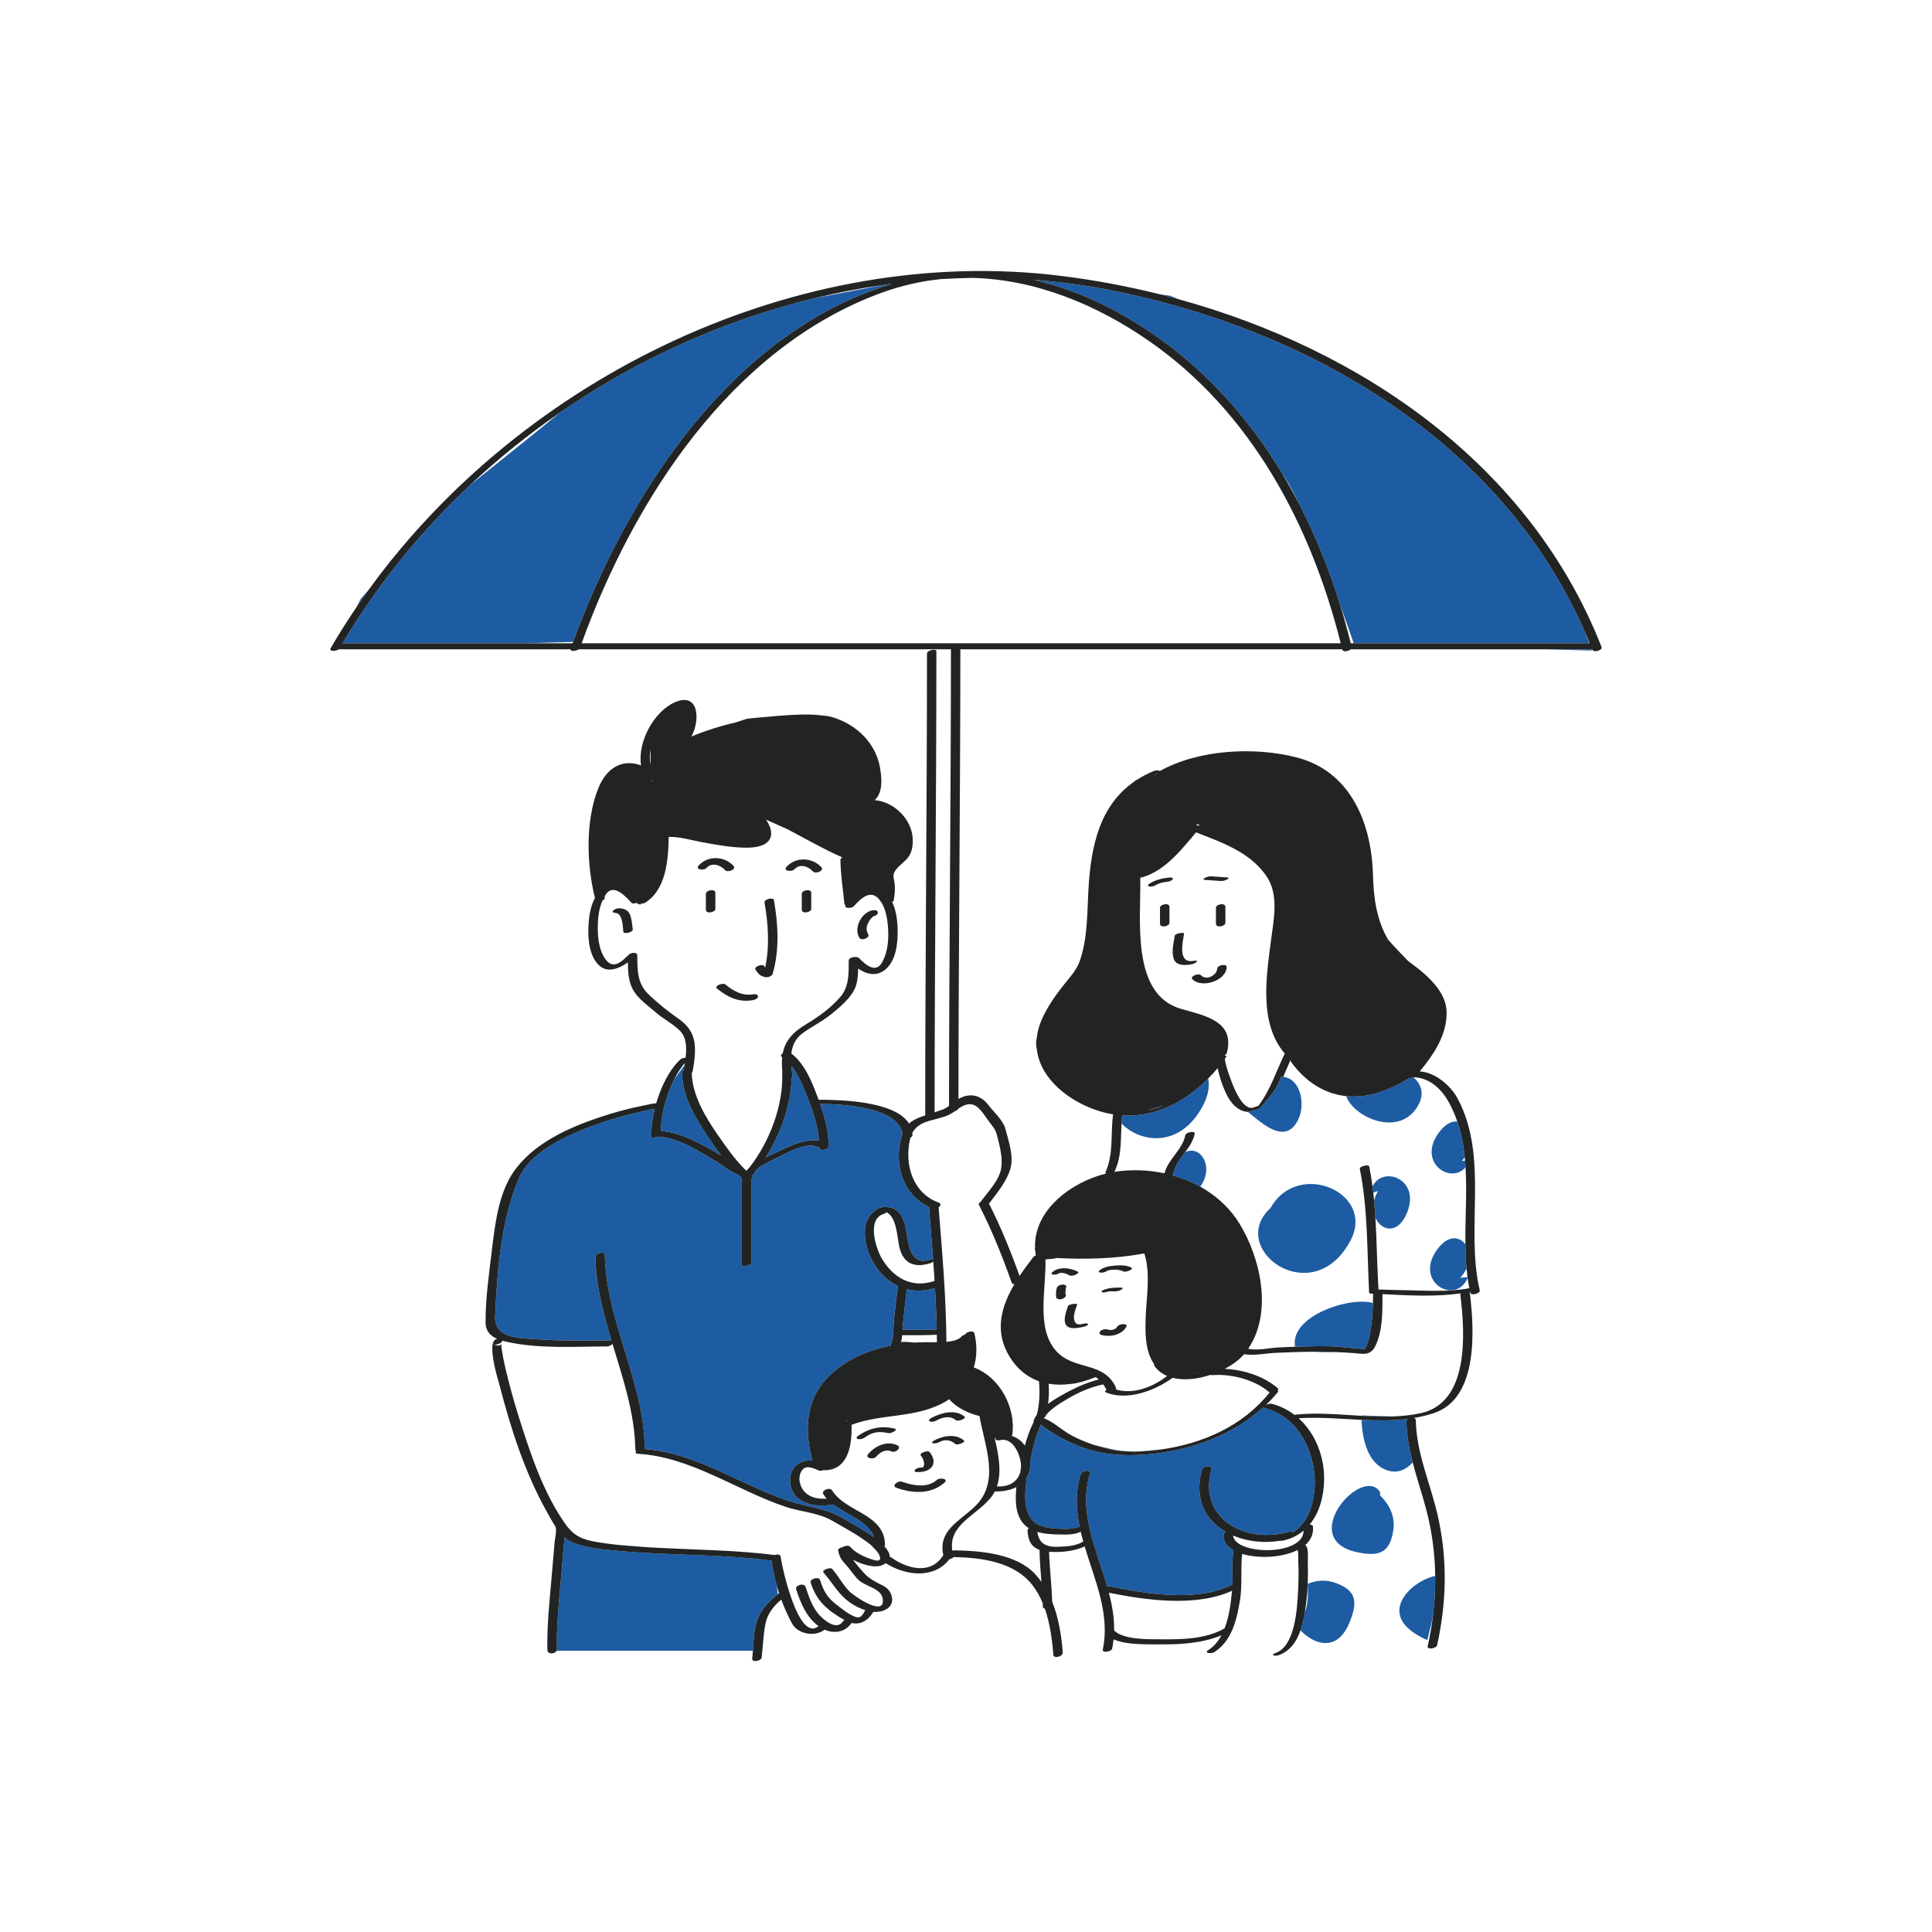 <?xml version="1.0" standalone="no"?>
<svg version="1.1" id="Layer_1" xmlns="http://www.w3.org/2000/svg" xmlns:xlink="http://www.w3.org/1999/xlink" x="0px" y="0px" width="595.279px" height="595.281px" viewBox="0 0 595.279 595.281" enable-background="new 0 0 595.279 595.281" xml:space="preserve">
<path id="color_x5F_2" fill="#1d5ca2" d="M113.628,181.672c-1.327,1.832-2.622,3.688-3.891,5.561l1.45-2.781L113.628,181.672z
	 M176.521,197.786c0,0,0.073-0.152,0.213-0.438c16.766-45.545,48.744-94.633,97.412-109.693c0.26-0.08,0.519-0.15,0.776-0.229
	c-0.949,0.123-1.896,0.254-2.845,0.391l-20.77,3.982c-28.089,6.77-54.949,18.887-78.817,35.35
	c-6.731,5.57-18.949,15.354-27.572,22.229c-15.289,14.348-28.63,30.754-39.363,48.83c18.511,0,37.021,0,55.531,0L176.521,197.786z
	 M395.28,146.278c0.194,0.281,0.391,0.566,0.573,0.84c1.404,2.107,2.975,5.061,4.606,8.492c5.025,9.768,9.137,20.064,12.406,30.645
	c2.257,6.186,3.86,10.859,4.235,11.953c24.185,0,48.368,0,72.554,0l-1.384-3.598c-4.034-9.207-8.896-17.807-14.449-25.82
	l-0.942-1.348c-29.771-42.02-78.892-67.551-129.622-77.811c-8.202-1.658-16.459-2.781-24.727-3.414
	c11.656,2.711,22.902,7.703,33.396,14.451C370.183,112.405,384.461,128.208,395.28,146.278z M360.521,91.118l-3.271-0.475
	c1.981,0.494,3.958,1.012,5.93,1.555C361.489,91.51,360.521,91.118,360.521,91.118z M490.364,200.045
	c-0.037,0.004-0.074,0.01-0.11,0.01c-4.745,0-9.491,0-14.236,0l14.502,0.396L490.364,200.045z M411.043,487.573
	c-2.82-0.92-5.587-0.625-8.111,0.439c0.054,2.998,0.213,5.967-0.892,8.701c-0.305,1.875-0.714,3.814-1.348,5.633
	c4.489,4.594,11.34,6.615,15.069-2.334C418.427,493.62,418.078,489.87,411.043,487.573z M436.255,503.493
	c1.277,0.791,2.449,1.408,3.544,1.846c0.386-1.717,0.813-3.424,1.254-5.129c0.142-0.854,0.305-1.701,0.479-2.547
	c0.491-4.041,0.724-8.08,0.672-12.113C434.596,487.307,425.149,496.618,436.255,503.493z M435.27,450.598
	c-1.076-4.16-1.88-8.369-1.939-12.697c-0.004-0.289,0.239-0.545,0.583-0.732c-4.752,0.617-9.563,0.541-14.389,0.305
	c0.089,3.25,0.835,11.469,5.997,14.646C430.368,455.1,433.825,452.245,435.27,450.598z M428.77,436.436l-9.248-0.318
	c0,0-0.002,0.045-0.005,0.119C422.607,436.415,425.694,436.528,428.77,436.436z M420.541,415.588
	c0.625-1.016,1.011-2.168,1.276-3.326c0.813-3.553,1.097-7.172,1.2-10.801c-7.146-2.041-25.625,3.965-24.007,13.488
	c4.035-0.152,8.074-0.236,12.107-0.107C412.026,414.872,420.403,415.817,420.541,415.588z M411.794,416.608
	c-2.241-0.082-4.483-0.119-6.726-0.113C407.231,416.674,409.52,416.684,411.794,416.608z M437.085,340.366
	c1.841-3.438,0.793-6.391-1.553-8.396c-0.387,0.121-0.855,0.189-1.26,0.217c-0.94,0.41-1.932,1.148-2.669,1.533
	c-1.829,0.951-3.705,1.779-5.643,2.488c-3.887,1.42-7.642,1.891-11.184,1.521C417.205,344.473,431.545,350.709,437.085,340.366z
	 M416.125,382.198c7.747-14.635-16.104-25.08-24.604-10.08l0.005,0.037C377.708,384.676,404.43,404.292,416.125,382.198z
	 M372.271,332.309c-6.536,6.623-14.771,11.16-23.866,11.406c-0.128,0.041-0.218,0.07-0.218,0.07l-0.217-0.063
	c-0.731,0.008-1.469-0.008-2.212-0.055c-0.096,0.836-0.162,1.67-0.208,2.504c5.915,6.059,18.139,7.629,25.074-5.477
	C372.342,337.456,372.751,334.633,372.271,332.309z M358.638,340.59c-1.67,0.482-3.437,1.014-5.041,1.506
	C355.359,341.766,357.038,341.26,358.638,340.59z M433.079,374.641c5.479-11.066-6.956-15.887-10.189-9.064
	c0.082,0.627,0.157,1.254,0.229,1.883l1.471-0.475c-0.593,0.984-0.982,1.969-1.216,2.922c0.165,1.762,0.298,3.529,0.407,5.305
	C425.515,379.081,430.236,380.383,433.079,374.641z M449.005,345.555c-1.563-0.168-3.392,0.604-5.172,2.779
	c-7.728,9.438,2.951,16.865,7.726,11.34c-0.042-0.688-0.09-1.377-0.148-2.061l-1.021,0.088c0.345-0.357,0.645-0.723,0.918-1.092
	C450.924,352.838,450.224,349.137,449.005,345.555z M371.341,366.491l-0.053,0.006c0.014,0.008,0.026,0.016,0.04,0.023
	C371.332,366.508,371.337,366.5,371.341,366.491z M365.183,354.985c-1.522,2.059-3.14,4.066-3.638,6.627
	c-0.035,0.18-0.188,0.344-0.402,0.48c3.025,0.834,5.95,1.996,8.67,3.514C374.145,359.782,370.156,352.678,365.183,354.985z
	 M449.89,393.702c0.876-0.906,1.52-1.865,1.968-2.83c-0.229-2.457-0.328-4.943-0.355-7.451c-1.703-2.391-5.012-2.941-8.168,0.914
	c-8.437,10.307,5.064,18.205,8.867,9.469c-0.014-0.098-0.028-0.197-0.042-0.297L449.89,393.702z M404.715,452.151
	c-1.529-8.594-6.521-16.188-15.354-18.377c-0.089-0.021-0.143-0.055-0.182-0.088c-9.269,8.451-21.766,12.99-34.201,14.297
	c-7.646,0.801-14.872,0.477-22.147-2.242c-3.422-1.277-6.724-3.043-9.775-5.047c-0.756-0.496-1.534-1.166-2.336-1.742
	c-1.525,3.402-2.436,7.004-3.174,10.668c-0.019,0.094-0.082,0.184-0.177,0.266c0.053,0.48,0.086,0.963,0.075,1.459
	c-0.037,1.732-0.521,3.152-1.309,4.299c0.084,0.105,0.129,0.238,0.11,0.41c-0.483,4.373-1.078,10.17,2.809,13.199
	c1.875,1.297,4.438,1.605,6.654,1.736c1.364,0.082,2.747,0.143,4.11,0.012c0.47-0.045,1.961-0.471,1.643-0.094
	c0.211-0.25,0.673-0.432,1.167-0.529c-1.094-5.318-1.347-10.705,0.38-16.262c0.308-0.99,3.221-1.395,2.898-0.357
	c-3.771,12.145,1.922,23.521,5.254,35.154c0.343-0.121,0.684-0.178,0.938-0.125c11.111,2.303,26.774,4.887,37.31-0.447
	c0.107-0.055,0.219-0.094,0.328-0.125c0.15-3.459-0.261-7.195,0.321-10.539c-2.046-1.145-3.276-2.766-3.057-4.84
	c0.037-0.352,0.309-0.637,0.668-0.834c-6.152-3.553-9.851-10.07-7.332-19.105c0.363-1.303,3.337-1.621,2.94-0.201
	c-4.236,15.195,10.433,23.098,23.683,19.293c0.6-0.172,1.055-0.053,1.334,0.197C404.516,468.434,405.902,458.817,404.715,452.151z
	 M351.527,447.206c2.055-0.107,4.109-0.313,6.153-0.598l-6.337,0.602C351.405,447.206,351.465,447.209,351.527,447.206z
	 M336.778,445.098c2.298,0.781,4.633,1.369,7.021,1.729L336.778,445.098z M235.874,356.633c1.493-0.74,2.834-1.318,3.442-1.609
	c3.509-1.682,8.741-4.324,13.011-3.563c-0.293-4.477-1.875-9.1-3.483-13.152c-1.259-3.174-2.715-7.023-5.02-9.896
	c0.09,0.986,0.228,1.979,0.379,2.963c0.04,0.258-0.081,0.488-0.286,0.686C243.734,340.319,240.591,349.354,235.874,356.633z
	 M279.445,397.231c-0.512,3.756-0.905,7.523-1.294,11.293c-0.038,0.375-0.063,0.779-0.084,1.193
	c3.524,0.016,7.034,0.07,10.556-0.072c-0.092-4.27-0.284-8.533-0.535-12.793C285.051,397.821,282.124,397.895,279.445,397.231z
	 M210.613,329.854c0.091-0.527,0.189-1.086,0.291-1.67c-0.844,1.131-1.977,2.666-3.11,4.25c-2.572,5.037-4.132,11.293-4.211,16.064
	c5.084,0.256,10.065,2.748,14.432,5.129c1.407,0.77,2.8,1.564,4.181,2.375c-1.438-1.879-2.776-3.813-4.021-5.668
	c-3.916-5.842-8.178-12.734-7.949-20.027C210.229,330.131,210.383,329.981,210.613,329.854z M270.03,372.729
	c0.294-0.275,0.795-0.559,1.282-0.65c0.074-0.016,0.144-0.021,0.217-0.033c0.063-0.02,0.117-0.051,0.184-0.07
	c0.352-0.107,0.651-0.111,0.896-0.051c4.035-0.217,5.73,2.65,6.492,6.74c0.771,4.143,1.176,11.357,7.207,9.5
	c0.576-0.178,0.971-0.162,1.196-0.059c-0.397-5.404-0.848-10.811-1.271-16.221c-8.201-3.83-10.901-13.324-8.423-21.811
	c0.084-0.287,0.183-0.537,0.277-0.795c-1.598-8.117-17.719-9.035-25.411-9.17c1.482,4.195,2.732,8.646,2.613,13.063
	c-0.031,1.184-2.942,1.684-2.921,0.279c-0.243,0.023-0.461,0.008-0.617-0.063c-3.255-1.49-8.414,1.375-11.298,2.813
	c-0.729,0.363-5.024,2.305-6.979,3.805c-0.317,0.406-0.638,0.813-0.966,1.203c0,0.006-0.005,0.012-0.004,0.018
	c0.046,0.424-0.367,0.779-0.895,1c0.137,0.113,0.267,0.238,0.404,0.35c0.121,0.096-0.136,0.313-0.537,0.523
	c0,8.607,0,17.217,0,25.824c0,1.078-2.897,1.605-2.897,0.777c0-8.754,0-17.508,0-26.262c0-0.066,0.012-0.131,0.032-0.191
	c-0.191-0.105-0.29-0.262-0.221-0.48c-0.312-0.27-0.623-0.535-0.927-0.818c-2.198-0.652-4.603-2.771-5.948-3.576
	c-5.457-3.268-12.027-7.652-18.628-8.184c-0.854,0.359-2.199,0.463-2.211,0.121c-0.002-0.08,0.002-0.166,0-0.248
	c-0.359-0.129-0.282-0.428,0.001-0.73c0.026-2.324,0.385-4.943,1.03-7.607c-1.062-0.059-5.082,1.021-6.313,1.314
	c-4.339,1.023-8.651,2.258-12.815,3.855c-8.001,3.072-19.2,7.814-22.784,16.355c-5.476,13.051-6.593,28.244-7.24,42.275
	c-0.317,6.896,7.354,6.732,12.681,7.119c7.647,0.555,15.302,0.373,22.964,0.354c0.072,0,0.129,0.008,0.189,0.012
	c-2.543-8.447-4.801-16.941-4.942-25.77c-0.02-1.168,2.883-1.75,2.897-0.777c0.33,20.43,11.979,39.066,12.31,59.496
	c0.003,0.18-0.069,0.344-0.186,0.492c16.042,1.197,29.382,10.902,44.296,15.928c5.783,1.947,11.486,2.184,16.81,5.313
	c3.218,1.893,6.633,3.721,9.702,5.914c-1.782-4.854-8.212-6.77-12.586-10.066c-5.44,1.129-12.671-0.211-13.271-6.887
	c-0.196-2.186,0.637-4.371,2.493-5.621c1.352-0.908,2.896-1.139,4.434-0.971c-2.438-8.537-2.301-18.047,4.049-24.975
	c5.358-5.848,12.528-8.98,20.158-10.496c-0.076-0.182-0.075-0.406,0.045-0.684c0.843-1.947,0.593-5.031,0.811-7.113
	c0.366-3.521,0.751-7.041,1.256-10.547c-3.531-1.666-6.463-4.707-8.385-8.693C266.03,382.883,265.138,375.602,270.03,372.729z
	 M188.652,414.157l0.096,0.021c-0.009-0.029-0.018-0.059-0.026-0.088C188.699,414.114,188.675,414.135,188.652,414.157z
	 M237.682,480.797c-0.115,0.018-0.226,0.025-0.318,0.012c-15.012-1.959-30.256-1.504-45.324-2.84
	c-4.995-0.441-10.388-0.75-15.131-2.512c-1.104-0.41-2.063-1.016-2.915-1.75c-0.062,0.414-0.117,0.805-0.146,1.146
	c-0.305,3.641-0.639,7.277-0.948,10.918c-0.637,7.436-1.469,14.965-1.299,22.438c0.004,0.148-0.032,0.283-0.092,0.408h60.459
	c0.224-3.332,0.297-6.877,1.507-9.895c1.284-3.207,3.517-5.449,6.186-7.523l-0.31-2.518
	C238.602,486.084,238.035,483.442,237.682,480.797z M189.854,475.942c3.143,0.346,6.3,0.578,9.455,0.768L189.854,475.942z
	 M400.186,344.534c1.923-4.416,0.673-11.982-4.795-12.781c-0.218-0.031-0.429-0.074-0.66-0.084
	c-1.255,3.975-3.437,6.258-6.015,9.164c-0.229,0.258-0.459,0.514-0.694,0.785l-0.666,0.189l-2.773,0.793l-0.061,0.018
	C388.645,345.893,396.324,353.405,400.186,344.534z M425.231,459.708c-5.497-8.457-25.688,14.408-7.337,18.492
	c6.76,1.504,10.393,0.504,11.421-6.824c0.587-4.18-1.214-7.83-4.084-10.619V459.708z"></path>
<path id="color_x5F_1" d="M232.79,298.786c-0.652-0.965,2.159-1.916,2.693-1.125c0.073,0.174,0.169,0.326,0.264,0.479
	c1.442-6.535,0.955-13.516-0.187-20.043c-0.185-1.049,2.729-1.746,2.897-0.775c1.294,7.395,1.768,15.496-0.413,22.77
	c-0.234,0.787-1.639,1.143-2.338,0.961C234.14,300.647,233.756,300.213,232.79,298.786z M220.902,304.565
	c3.187,2.654,6.796,4.377,11.016,3.598c0.584-0.107,1.496-0.357,1.626-1.063c0.121-0.66-0.825-0.846-1.288-0.762
	c-3.351,0.619-6.165-0.873-8.68-2.969C222.701,302.641,219.986,303.801,220.902,304.565z M217.495,275.389c0,1.643,0,3.283,0,4.924
	c0,1.381,2.918,0.838,2.918-0.291c0-1.641,0-3.281,0-4.924C220.413,273.719,217.495,274.262,217.495,275.389z M247.038,275.389
	c0,1.643,0,3.283,0,4.924c0,1.381,2.918,0.838,2.918-0.291c0-1.641,0-3.281,0-4.924
	C249.956,273.719,247.038,274.262,247.038,275.389z M244.776,267.836c1.645-1.789,4.219-0.965,5.676,0.646
	c0.839,0.93,3.597-0.211,2.66-1.246c-2.811-3.105-7.861-3.307-10.74-0.176C241.146,268.395,243.944,268.743,244.776,267.836z
	 M217.695,267.424c1.645-1.787,4.219-0.963,5.676,0.646c0.84,0.928,3.598-0.211,2.66-1.246c-2.811-3.104-7.861-3.305-10.74-0.174
	C214.065,267.983,216.862,268.331,217.695,267.424z M190.824,279.86c-0.622-0.027-1.518,0.252-1.924,0.748
	c-0.445,0.541,0.382,0.676,0.741,0.689c2.261,0.1,2.216,4.303,2.425,5.824c0.111,0.811,3.027,0.17,2.897-0.777
	c-0.209-1.518-0.282-3.1-0.867-4.533C193.518,280.385,192.265,279.92,190.824,279.86z M267.475,287.76
	c-0.73-1.145-0.491-2.398,0.088-3.551c0.235-0.473,0.554-0.885,0.899-1.279c0.159-0.182,0.335-0.35,0.523-0.502
	c0.066-0.053,0.109-0.082,0.145-0.104c0.572-0.123,1.252-0.461,1.346-1.063c0.109-0.701-0.802-0.887-1.309-0.836
	c-3.603,0.371-6.31,5.508-4.358,8.559C265.449,289.989,268.236,288.95,267.475,287.76z M154.467,413.631
	c-0.012,0.01-0.023,0.02-0.036,0.027c-0.015,0.059-0.021,0.184-0.015,0.393C154.493,413.86,154.489,413.684,154.467,413.631z
	 M288.633,456.002c-2.865,2.596-7.438,1.721-10.722,0.527c-1.181-0.43-3.404,1.268-1.689,1.889
	c4.888,1.777,10.75,2.061,14.819-1.625C292.365,455.596,289.533,455.188,288.633,456.002z M282.311,453.555
	c1.729,0.111,4.05-0.221,4.994-1.893c0.809-1.426,0.062-3.107-0.883-4.26c-0.543-0.664-3.314,0.326-2.709,1.064
	c0.577,0.705,0.948,1.504,1.024,2.416c0.03,0.369-0.075,0.729-0.228,1.061c-0.037,0.082-0.101,0.152-0.168,0.219
	c-0.048,0.004-0.113,0.006-0.211,0c-0.702-0.045-1.479,0.113-2.049,0.549C281.646,453.045,281.708,453.518,282.311,453.555z
	 M276.363,445.26c-3.197-1.402-6.664,0.246-8.819,2.703c-1.212,1.383,1.561,1.855,2.428,0.865c1.235-1.408,2.866-2.42,4.723-1.605
	C275.915,447.76,278.056,446.004,276.363,445.26z M287.762,443.86c-0.248,0.133-0.994,0.635-0.34,0.813
	c0.624,0.168,1.479-0.059,2.029-0.354c1.686-0.906,3.445-0.717,4.871,0.584c0.597,0.545,3.229-0.551,2.725-1.01
	C294.528,441.592,290.5,442.385,287.762,443.86z M273.697,441.571c0.8,0.189,3.395-1.053,1.813-1.426
	c-4.125-0.977-7.886-0.084-11.28,2.395c-0.483,0.354-0.329,0.797,0.233,0.877c0.697,0.1,1.486-0.139,2.049-0.549
	C268.817,441.186,270.933,440.917,273.697,441.571z M286.518,437.971c0.632,0.25,1.478,0.002,2.043-0.307
	c1.854-1.012,4.151-1.58,5.926-0.113c0.724,0.598,3.385-0.521,2.705-1.082c-2.918-2.414-7.397-1.129-10.386,0.502
	C286.462,437.161,285.883,437.721,286.518,437.971z M333.137,408.028c-0.143,0.02-0.287,0.031-0.43,0.033
	c-0.501,0.006-1.063-0.104-1.366-0.541c-1.06-1.529,0.036-4.021,0.545-5.545c0.173-0.514-2.613-0.193-2.854,0.523
	c-0.624,1.865-2.167,5.877,0.711,6.604c0.991,0.25,2.134,0.088,3.121-0.092c0.54-0.098,2.219-0.344,2.406-0.984
	C335.384,407.641,334.023,407.708,333.137,408.028z M347.001,408.881c0.746-1.266-2.188-1.064-2.723-0.156
	c-0.677,1.146-2.036,1.211-3.205,0.879c-0.67-0.189-1.558,0.066-2.049,0.551c-0.462,0.451-0.294,0.984,0.311,1.154
	C341.947,412.051,345.53,411.375,347.001,408.881z M340.757,397.196c-0.231,0.07-1.451,0.381-1.334,0.818
	c0.114,0.424,1.334,0.113,1.564,0.041c0.811-0.252,1.69-0.182,2.53-0.17c0.688,0.01,1.461-0.188,2.05-0.549
	c0.463-0.285,0.391-0.6-0.164-0.609C343.839,396.706,342.266,396.725,340.757,397.196z M328.332,399.456
	c0.188-0.262,0.13-0.475-0.025-0.637c-0.005-0.043-0.012-0.086-0.016-0.129c-0.018-0.197-0.008-0.365,0.001-0.613
	c0.021-0.516,0.063-1.059,0.236-1.547c0.23-0.664-0.921-0.768-1.279-0.727c-0.651,0.07-1.4,0.383-1.631,1.043
	c-0.269,0.768-0.259,1.641-0.234,2.441c0.009,0.346,0.054,0.688,0.396,0.873C326.595,400.61,327.821,400.172,328.332,399.456z
	 M341.322,391.407c-0.315,0.295,0.159,0.004,0.42-0.047c0.46-0.09,0.923-0.119,1.389-0.145c1.056-0.051,2.122,0.084,3.075,0.553
	c0.681,0.334,3.353-0.729,2.354-1.219c-1.598-0.787-3.564-0.76-5.297-0.58c-1.546,0.162-3.408,0.457-4.591,1.561
	c-0.511,0.475,0.439,0.615,0.72,0.604C340.072,392.1,340.819,391.875,341.322,391.407z M327.457,392.223
	c0.686,0.08,1.365,0.328,1.951,0.688c0.532,0.324,1.35,0.104,1.884-0.1c0.147-0.057,1.341-0.629,0.833-0.938
	c-2.068-1.266-6.208-1.758-8.018,0.27c-0.448,0.502,0.386,0.619,0.719,0.605c0.554-0.025,1.266-0.199,1.733-0.57
	C326.861,392.167,327.158,392.19,327.457,392.223z M367.762,296.057c-4.974,0.877-3.339-5.672-2.927-8.482
	c0.047-0.318-2.77-0.098-2.897,0.777c-0.33,2.254-1.039,4.824-0.304,7.063c0.761,2.309,3.71,2.02,5.583,1.688
	C368.361,296.903,369.8,295.7,367.762,296.057z M375.063,298.389c-0.138,2.16-3.386,3.84-5.002,2.121
	c-0.739-0.787-3.5,0.297-2.682,1.166c2.782,2.959,10.322,0.576,10.59-3.619C378.05,296.792,375.129,297.342,375.063,298.389z
	 M377.564,284.331c0-1.643,0-3.281,0-4.924c0-1.373-2.916-0.826-2.916,0.293c0,1.643,0,3.281,0,4.924
	C374.648,285.999,377.564,285.452,377.564,284.331z M357.414,279.7c0,1.643,0,3.281,0,4.924c0,1.375,2.916,0.828,2.916-0.293
	c0-1.643,0-3.281,0-4.924C360.33,278.034,357.414,278.581,357.414,279.7z M360.155,270.397c-2.066,0.211-4.063,0.705-5.853,1.789
	c-0.279,0.168-0.973,0.686-0.314,0.904c0.606,0.201,1.506-0.01,2.036-0.33c1.166-0.705,2.304-0.939,3.649-1.078
	c0.496-0.051,1.477-0.328,1.678-0.869C361.564,270.249,360.38,270.374,360.155,270.397z M378.076,270.348
	c-1.637-0.113-3.273-0.225-4.911-0.336c-0.662-0.045-1.482,0.221-2.049,0.549c-0.498,0.287-0.368,0.518,0.147,0.553
	c1.638,0.111,3.273,0.225,4.911,0.336c0.661,0.047,1.482-0.221,2.049-0.549C378.723,270.612,378.593,270.383,378.076,270.348z
	 M490.572,200.135c-0.016-0.037-0.031-0.072-0.045-0.109c-0.057,0.012-0.109,0.016-0.162,0.021c-0.037,0.002-0.074,0.01-0.11,0.01
	c-4.745,0-9.491,0-14.235,0c-19.938,0-39.875,0-59.813,0c-0.688,0.658-2.434,0.908-2.634,0.078
	c-0.006-0.025-0.015-0.053-0.021-0.078c-39.218,0-78.436,0-117.652,0c-0.019,46.186-0.56,92.367-0.587,138.553
	c0.047-0.027,0.089-0.059,0.137-0.084c3.385-1.869,6.701-1.197,9.106,1.969c1.522,2.002,4.542,4.719,5.212,7.287
	c0.972,3.725,2.707,8.539,1.515,12.436c-1.208,3.945-3.951,7.168-6.39,10.422c-0.054,0.07-0.117,0.135-0.188,0.191
	c3.674,7.217,6.706,14.693,9.442,22.307c1.374-2.063,2.863-4.043,4.319-5.914c0.13-0.166,0.382-0.293,0.685-0.387
	c-0.074-0.691-0.17-1.379-0.297-2.059c-0.018-0.094,0.011-0.188,0.063-0.275c-0.456-11.68,11.17-20.281,21.905-22.92
	c-0.2-0.07-0.301-0.193-0.215-0.379c2.581-5.684,1.523-11.734,2.337-17.744c0.005-0.035,0.021-0.068,0.032-0.102
	c-1.428-0.23-2.869-0.566-4.326-1.023c-9.084-2.848-17.99-9.723-19.162-18.832c-0.311-1.299-0.346-2.605-0.019-3.896
	c0.206-1.809,0.707-3.682,1.573-5.615c1.655-3.697,3.937-6.984,6.427-10.164c1.887-2.406,4.229-4.818,5.243-7.766
	c2.462-7.146,2.234-14.938,2.676-22.393c0.786-13.338,3.586-25.676,14.252-32.961c0.134-0.162,0.213-0.256,0.213-0.256l0.298-0.094
	c1.604-1.047,3.379-1.982,5.345-2.795c0.71-0.293,1.703-0.25,1.825,0.023c12.013-6.678,29.077-7.563,42.138-4.229
	c16.646,4.246,23.126,20.146,23.57,36.182c0.194,7.045,1.063,13.783,4.664,19.992c2.345,2.615,4.701,5.068,6.131,6.535
	c1.537,1.184,3.116,2.314,4.535,3.545c3.613,3.135,7.246,7.148,7.36,12.227c0.156,6.982-3.969,13.064-8.28,18.289
	c4.832,0.252,9.613,4.455,11.702,8.391c9.67,18.209,2.302,39.842,6.783,59.021c0.243,1.041-2.661,1.791-2.897,0.777
	c-0.024-0.105-0.045-0.211-0.067-0.316c-0.058,0.012-0.111,0.025-0.168,0.037c0.03,0.033,0.051,0.072,0.057,0.117
	c1.42,11.398,2.756,32.615-10.987,37.225c-2.061,0.691-4.137,1.17-6.225,1.521c0.345,0.09,0.592,0.295,0.598,0.66
	c0.141,9.959,4.388,19.299,6.629,28.869c3.164,13.516,2.929,26.936-0.063,40.477c-0.229,1.037-3.159,1.49-2.904,0.34
	c0.706-3.195,1.249-6.391,1.639-9.584c0.49-4.041,0.724-8.078,0.672-12.111c-0.088-6.865-0.982-13.719-2.791-20.545
	c-1.273-4.807-2.895-9.572-4.146-14.406c-1.076-4.16-1.879-8.369-1.938-12.697c-0.004-0.291,0.239-0.545,0.583-0.732
	c-4.752,0.617-9.563,0.541-14.39,0.305c-6.478-0.314-12.98-0.9-19.403-0.49c5.203,4.666,8.015,11.924,7.863,19.121
	c-0.104,5.033-1.475,10.025-4.46,13.631c0.524-0.012,0.966,0.184,1.014,0.65c0.239,2.352-0.729,4.234-2.416,5.682
	c0.081,0.029,0.157,0.063,0.215,0.115c0.938,0.881,0.588,4.256,0.619,5.381c0.114,4.162,0.023,8.365-0.525,12.498
	c-0.113,0.854-0.24,1.746-0.389,2.652c-0.306,1.875-0.714,3.814-1.349,5.633c-1.178,3.377-3.129,6.326-6.646,7.615
	c-1.099,0.4-2.941,0.063-1-0.648c6.122-2.24,6.647-14.09,6.915-19.271c0.155-3.021,0.21-6.057,0.039-9.078
	c-0.032-0.57,0.098-2.473-0.187-3.385c-4.744,2.387-12.021,2.725-17.085,1.193c-0.521,4.621,0.084,9.545-0.653,14.178
	c-0.459,2.879-1.067,5.938-2.186,8.719c0.027,0.098-0.012,0.211-0.138,0.344c-1.191,2.832-2.938,5.35-5.642,7.049
	c-0.834,0.523-3.405,0.348-1.754-0.691c1.719-1.082,3.01-2.676,3.999-4.531c-5.71,2.426-12.473,2.865-18.494,2.805
	c-3.845-0.039-10.419,0.314-14.752-1.531c-0.101,0.934-0.232,1.867-0.432,2.811c-0.21,1.002-3.133,1.475-2.897,0.357
	c2.311-11-2.455-21.34-5.584-31.797c-3.123,1.453-7.23,1.859-10.482,1.67c-0.167-0.01-0.324-0.023-0.485-0.037
	c0.173,5.139,0.807,10.266,0.96,15.404c1.98,4.918,2.852,10.354,3.257,15.576c0.105,1.363-2.799,2.053-2.897,0.777
	c-0.356-4.592-1.021-9.686-2.645-14.293c-0.339-0.039-0.581-0.172-0.586-0.428c-0.008-0.396-0.024-0.795-0.038-1.191
	c-0.862-2.076-1.942-4.025-3.318-5.744c-5.638-7.037-15.578-8.297-24.138-8.469c-0.131,0.236-0.694,0.5-1.297,0.666
	c-4.705,6.098-13.385,5.164-19.642,1.223c-0.9,0.689-2.016,1.014-3.216,0.979c-2.137-0.063-4.672-0.85-6.853-2.063
	c0.979,1.424,2.189,2.748,3.236,3.945c1.729,1.977,3.875,2.979,6.172,4.141c2.729,1.385,3.976,5.521,0.74,7.26
	c-1.199,0.643-2.523,0.83-3.863,0.727c-1.613,2.695-3.964,4.072-6.724,3.43c-1.96,2.883-5.339,3.367-8.335,2.068
	c-0.021,0.016-0.033,0.031-0.056,0.049c-2.835,2.236-8.182,1.369-9.988-2.01c-1.248-2.332-2.351-4.785-3.286-7.311
	c-2.404,2.035-4.315,4.42-4.917,7.666c-0.623,3.359-0.729,6.803-1.128,10.193c-0.128,1.088-3.062,1.594-2.91,0.316
	c0.092-0.781,0.152-1.59,0.208-2.408c0.223-3.332,0.297-6.877,1.507-9.895c1.284-3.207,3.516-5.449,6.185-7.523
	c0.126-0.1,0.248-0.197,0.376-0.295c-0.243-0.736-0.47-1.479-0.685-2.223c-0.749-2.6-1.314-5.24-1.668-7.885
	c-0.116,0.018-0.227,0.025-0.319,0.012c-15.012-1.959-30.256-1.504-45.323-2.84c-4.995-0.441-10.389-0.75-15.132-2.512
	c-1.104-0.41-2.062-1.016-2.915-1.75c-0.061,0.414-0.116,0.805-0.146,1.146c-0.306,3.641-0.64,7.277-0.949,10.918
	c-0.636,7.436-1.468,14.965-1.298,22.438c0.003,0.148-0.033,0.283-0.092,0.408c-0.484,1.029-2.819,1.193-2.853-0.219
	c-0.171-7.473,0.655-15.004,1.297-22.438c0.314-3.641,0.652-7.277,0.949-10.918c0.099-1.211,0.676-3.348,0.273-4.527
	c0.017,0.004,0.032,0.008,0.05,0.014c-0.018-0.039-0.033-0.078-0.045-0.117c-1.008-1.514-1.872-3.152-2.73-4.684
	c-6.688-11.916-11.049-25.461-14.455-38.645c-0.297-1.146-4.526-14.301-0.769-14.549c-2.056-0.887-3.604-2.346-3.618-5.092
	c-0.039-7.414,1.102-15.205,1.984-22.561c0.91-7.586,2.042-16.936,6.4-23.461c5.997-8.975,16.906-13.881,26.813-17.193
	c4.496-1.504,9.066-2.766,13.727-3.648c0.989-0.188,2.38-0.584,3.659-0.652c1.543-5.324,4.176-10.561,7.552-13.596
	c0.229-0.207,0.892-0.381,1.505-0.465c0.361-3.041,0.284-6.258-1.761-8.295c-2.198-2.191-5.073-3.58-7.407-5.623
	c-2.433-2.131-5.648-4.281-7.166-7.236c-1.299-2.527-1.44-5.389-1.462-8.199c-2.641,1.904-6.134,3.314-8.686,1.088
	c-3.188-2.781-3.646-8.141-3.467-12.074c0.12-2.664,0.518-6.211,2.011-8.83c-2.562-10.35-2.979-23.711,0.97-33.678
	c2.694-6.803,7.731-9.219,13.239-7.199c-1.141-7.309,4.014-16.59,10.322-19.406c7.624-3.402,7.918,5.584,5.192,10.504
	c4.434-1.826,9.017-3.279,13.691-4.352l3.46-1.115c0,0,3.092-0.367,7.339-0.688c1.168-0.123,2.338-0.229,3.51-0.307
	c3.875-0.258,8.156-0.547,12.228-0.021c0.086,0.006,0.173,0.012,0.258,0.018c1.928,0.137,3.66,0.631,5.232,1.344
	c0.488,0.193,0.973,0.398,1.442,0.635c5.492,2.752,9.7,7.602,10.882,13.746c0.602,3.123,1.119,7.977-1.585,10.355
	c5.81,0.416,11.353,5.744,11.712,11.643c0.127,2.07-0.101,4.322-1.424,6.031c-1.199,1.551-3.312,2.748-4.183,4.475
	c-0.604,1.197-0.136,2.098,0.025,3.328c0.241,1.859,0.052,3.607-0.257,5.443c-0.027,0.17-0.219,0.326-0.486,0.459
	c1.313,2.664,1.656,6.039,1.697,8.717c0.062,3.998-0.441,9.17-3.671,11.988c-2.748,2.396-5.896,1.584-8.499-0.199
	c-0.033,2.51-0.26,5.135-1.554,7.199c-1.781,2.842-4.636,5.188-7.238,7.246c-2.626,2.076-5.64,3.496-8.312,5.475
	c-2.264,1.676-3.202,3.869-3.482,6.268c3.977,2.955,6.247,8.477,7.918,12.928c0.169,0.449,0.336,0.906,0.503,1.361
	c0.147-0.037,0.274-0.063,0.363-0.063c6.037,0.047,23.085,0.318,27.476,7.332c1.014-0.918,2.314-1.551,3.987-2.158
	c0.345-0.125,0.696-0.232,1.043-0.352c-0.024-0.043-0.042-0.09-0.042-0.146c0.008-47.381,0.54-94.762,0.547-142.143
	c0-1.059,2.898-1.576,2.898-0.777c-0.008,47.371-0.54,94.738-0.547,142.109c0.758-0.246,1.517-0.488,2.267-0.756
	c0.842-0.301,1.529-0.73,2.173-1.205c0.021-46.896,0.581-93.787,0.594-140.682c-38.235,0-76.473,0-114.707,0
	c-0.841,0.592-2.579,0.711-2.528,0c-23.8,0-47.601,0-71.399,0c-0.848,0.66-3.125,0.742-2.478-0.369
	c2.467-4.236,5.091-8.389,7.848-12.455c1.27-1.871,2.563-3.727,3.892-5.559c47.587-65.746,132.313-106.74,213.38-96.662
	c10.109,1.258,20.234,3.137,30.243,5.633c1.98,0.494,3.957,1.012,5.93,1.555c56.521,15.568,108.311,51.158,130.289,107.16
	C493.863,200.36,490.996,201.215,490.572,200.135z M372.942,423.625c-3.905,1.297-8.136,1.801-11.646,0.896
	c-5.58,4.104-14.227,7.189-20.634,4.463c-0.391-0.166-0.172-0.441,0.263-0.689c-0.297-0.652-0.636-1.229-1.008-1.746
	c-3.938,0.828-7.765,2.502-11.196,4.58c-2.181,1.322-4.889,2.863-6.516,5.018c-0.017,0.059-0.026,0.113-0.043,0.172
	c-0.057,0.189-0.212,0.359-0.423,0.502c-0.043,0.07-0.076,0.148-0.117,0.221c0.146,0.002,0.266,0.012,0.326,0.039
	c3,1.289,5.645,3.914,8.608,5.41c2.047,1.033,4.119,1.895,6.221,2.607c2.298,0.781,4.633,1.369,7.021,1.729
	c2.453,0.367,4.962,0.506,7.544,0.383c0.063-0.004,0.121,0,0.183-0.004c2.056-0.107,4.11-0.313,6.154-0.596
	c12.813-1.787,25.131-7.143,33.409-17.443c0.035-0.043,0.081-0.084,0.132-0.123c-0.09-0.039-0.174-0.082-0.243-0.143
	c-4.37-3.77-11.534-5.654-17.286-5.199C373.37,423.725,373.127,423.694,372.942,423.625z M404.715,452.151
	c-1.529-8.594-6.521-16.188-15.354-18.377c-0.089-0.021-0.143-0.055-0.182-0.088c-9.269,8.451-21.766,12.99-34.201,14.297
	c-7.646,0.801-14.872,0.477-22.147-2.242c-3.422-1.277-6.724-3.043-9.775-5.047c-0.756-0.496-1.534-1.166-2.336-1.742
	c-1.525,3.402-2.436,7.004-3.174,10.668c-0.019,0.094-0.082,0.184-0.177,0.266c0.053,0.48,0.086,0.963,0.075,1.459
	c-0.037,1.732-0.521,3.152-1.309,4.299c0.084,0.105,0.129,0.238,0.11,0.41c-0.483,4.373-1.078,10.17,2.809,13.199
	c1.875,1.297,4.438,1.605,6.654,1.736c1.364,0.082,2.747,0.143,4.11,0.012c0.47-0.045,1.961-0.471,1.643-0.094
	c0.211-0.25,0.673-0.432,1.167-0.529c-1.094-5.318-1.347-10.705,0.38-16.262c0.308-0.99,3.221-1.395,2.898-0.357
	c-3.771,12.145,1.922,23.521,5.254,35.154c0.343-0.121,0.684-0.178,0.938-0.125c11.111,2.303,26.774,4.887,37.31-0.447
	c0.107-0.055,0.219-0.094,0.328-0.125c0.15-3.459-0.261-7.195,0.321-10.539c-2.046-1.145-3.276-2.766-3.057-4.84
	c0.037-0.352,0.309-0.637,0.668-0.834c-6.152-3.553-9.851-10.07-7.332-19.105c0.363-1.303,3.337-1.621,2.94-0.201
	c-4.236,15.195,10.433,23.098,23.683,19.293c0.6-0.172,1.055-0.053,1.334,0.197C404.516,468.434,405.902,458.817,404.715,452.151z
	 M343.777,428.075c5.218,1.748,11.633-0.764,15.832-4.123c-1.558-0.67-2.911-1.682-3.937-3.121
	c-0.104-0.146-0.099-0.297-0.022-0.439c-2.89-4.1-2.825-9.885-2.636-14.787c0.229-5.898,1.548-13.408-0.43-19.402
	c-9.015,1.668-17.946,1.865-27.021,1.408l-0.711,0.178l-2.723,0.248c0.227,9.305-2.936,21.146,3.225,28.148
	c5.524,6.277,14.871,3.035,18.555,11.516C343.961,427.817,343.905,427.948,343.777,428.075z M367.732,423.219
	c0.757-0.047,1.511-0.139,2.248-0.268C369.148,423.063,368.395,423.153,367.732,423.219z M323.126,426.348
	c0.116,2.082,0.072,4.15-0.195,6.199c1.312-0.963,2.702-1.793,3.933-2.502c3.678-2.117,7.558-3.988,11.691-4.996
	c-0.307-0.27-0.625-0.52-0.957-0.744c-1.826,0.727-5.285,1.965-7.88,2.123C327.461,426.735,325.245,426.713,323.126,426.348z
	 M314.469,450.375c-0.442-2.879-2.626-7.51-6.297-6.65c-1.137,0.268-1.672-0.211-1.42-0.688l-0.298,0.02
	c1.229,5.074,2.25,10.443,0.713,14.924C311.838,458.305,315.251,455.458,314.469,450.375z M188.395,413.01
	c-2.543-8.449-4.802-16.941-4.943-25.771c-0.02-1.168,2.883-1.748,2.897-0.777c0.33,20.43,11.979,39.066,12.31,59.496
	c0.003,0.18-0.069,0.344-0.186,0.494c16.042,1.197,29.382,10.9,44.296,15.926c5.783,1.949,11.486,2.186,16.81,5.314
	c3.218,1.893,6.633,3.721,9.702,5.914c-1.782-4.854-8.212-6.77-12.585-10.068c-5.441,1.129-12.672-0.209-13.272-6.885
	c-0.196-2.186,0.637-4.373,2.493-5.621c1.352-0.91,2.896-1.139,4.434-0.971c-2.438-8.539-2.301-18.049,4.049-24.977
	c5.358-5.848,12.528-8.979,20.158-10.496c-0.076-0.18-0.074-0.404,0.045-0.682c0.844-1.949,0.594-5.031,0.811-7.113
	c0.366-3.521,0.751-7.043,1.256-10.549c-3.531-1.666-6.463-4.707-8.385-8.691c-2.252-4.67-3.145-11.949,1.749-14.822
	c0.294-0.277,0.795-0.559,1.282-0.652c0.074-0.014,0.144-0.02,0.217-0.031c0.063-0.021,0.117-0.051,0.184-0.07
	c0.352-0.109,0.651-0.113,0.896-0.051c4.035-0.217,5.73,2.65,6.492,6.738c0.771,4.145,1.176,11.359,7.207,9.5
	c0.576-0.178,0.971-0.162,1.196-0.057c-0.397-5.404-0.848-10.811-1.271-16.223c-8.201-3.83-10.901-13.322-8.423-21.811
	c0.084-0.285,0.183-0.535,0.277-0.793c-1.598-8.119-17.719-9.037-25.411-9.17c1.482,4.195,2.732,8.645,2.613,13.061
	c-0.031,1.186-2.942,1.686-2.921,0.281c-0.243,0.023-0.461,0.008-0.617-0.064c-3.255-1.488-8.414,1.377-11.298,2.814
	c-0.729,0.363-5.024,2.305-6.979,3.803c-0.317,0.408-0.638,0.814-0.966,1.205c0,0.006-0.005,0.012-0.004,0.018
	c0.046,0.424-0.367,0.777-0.895,0.998c0.137,0.113,0.267,0.238,0.404,0.35c0.121,0.098-0.136,0.313-0.537,0.523
	c0,8.609,0,17.219,0,25.826c0,1.076-2.897,1.605-2.897,0.777c0-8.754,0-17.508,0-26.262c0-0.066,0.012-0.133,0.032-0.193
	c-0.191-0.104-0.29-0.26-0.221-0.479c-0.312-0.27-0.623-0.535-0.927-0.82c-2.198-0.652-4.603-2.771-5.948-3.576
	c-5.457-3.266-12.027-7.652-18.628-8.182c-0.854,0.357-2.199,0.463-2.211,0.119c-0.002-0.078,0.002-0.166,0-0.246
	c-0.359-0.131-0.282-0.428,0.001-0.73c0.026-2.324,0.385-4.943,1.03-7.607c-1.062-0.061-5.082,1.021-6.313,1.313
	c-4.339,1.025-8.651,2.26-12.815,3.857c-8.001,3.07-19.2,7.814-22.784,16.354c-5.476,13.051-6.593,28.244-7.24,42.277
	c-0.317,6.895,7.354,6.73,12.681,7.119c7.647,0.555,15.302,0.373,22.964,0.354C188.276,412.999,188.332,413.004,188.395,413.01z
	 M248.844,338.309c-1.259-3.174-2.715-7.023-5.02-9.896c0.09,0.986,0.228,1.979,0.379,2.963c0.04,0.258-0.081,0.488-0.286,0.686
	c-0.184,8.258-3.326,17.293-8.043,24.572c1.493-0.738,2.834-1.316,3.442-1.607c3.509-1.682,8.741-4.324,13.011-3.564
	C252.034,346.987,250.452,342.362,248.844,338.309z M288.622,409.645c-0.092-4.27-0.284-8.533-0.535-12.793
	c-3.036,0.969-5.963,1.043-8.643,0.381c-0.513,3.754-0.905,7.521-1.294,11.291c-0.038,0.377-0.063,0.779-0.084,1.193
	C281.592,409.735,285.102,409.788,288.622,409.645z M287.955,394.686c-0.127-1.994-0.262-3.988-0.407-5.982
	c-0.174,0.188-0.477,0.379-0.953,0.523c-4.967,1.531-8.385,0.037-9.527-5.15c-0.643-2.916-0.782-9.178-3.981-10.564
	c-0.178,0.215-0.443,0.402-0.82,0.52c-5.214,1.602-2.444,10.506-0.616,13.645c3.473,5.963,9.179,9.344,16.067,7.07
	C287.8,394.717,287.877,394.702,287.955,394.686z M261.284,437.739l-0.431,0.047c0,0-0.002,0.043-0.005,0.123
	C260.994,437.852,261.139,437.792,261.284,437.739z M288.676,413.567c-0.005-0.77-0.02-1.537-0.031-2.307
	c-3.564,0.164-7.111,0.145-10.676,0.125c-0.057,0.732-0.15,1.459-0.334,2.123c0.872-0.117,2.002-0.053,4.016,0.145
	c1.305-0.066,2.615-0.068,3.905-0.104C286.349,413.53,287.46,413.567,288.676,413.567z M200.79,240.399
	c-0.074,0.023-0.149,0.043-0.226,0.059c0.182,0.203,0.289,0.328,0.289,0.328S200.828,240.657,200.79,240.399z M200.448,235.655
	c-0.032-1.334-0.029-2.951,0.035-4.855C200.159,232.434,200.111,234.079,200.448,235.655z M213.436,330.075
	c-0.03,0.188-0.146,0.357-0.308,0.504c0.183,6.857,4.161,13.512,7.943,18.979c2.518,3.643,5.251,7.572,8.479,10.783
	c0.194,0.084,0.203,0.074,0.073,0.072c0.087,0.088,0.174,0.174,0.263,0.26c0.056,0.004,0.107,0.008,0.158,0.016
	c0.223-0.322,0.517-0.646,0.875-0.971c6.266-7.975,10.512-19.385,10.076-29.102c-0.005-0.113,0.023-0.221,0.07-0.322
	c-0.175-1.652-0.209-3.148-0.066-4.516c-0.609-0.406-0.354-0.918,0.186-1.281c0.721-3.643,2.896-6.369,7.224-8.936
	c3.794-2.248,7.688-5.07,10.568-8.459c2.678-3.145,2.51-7.266,2.531-11.176c0.005-0.713,1.417-1.215,2.271-1.021
	c0.359-0.01,0.684,0.068,0.877,0.268c2.096,2.158,5.218,4.869,7.186,1.271c1.631-2.98,2.006-6.766,1.802-10.107
	c-0.166-2.73-0.591-6.037-2.167-8.436c-0.091-0.014-0.165-0.102-0.215-0.287c-0.144-0.199-0.278-0.406-0.439-0.59
	c-2.713-3.082-5.645-0.129-7.749,2.201c-0.662,0.732-3.191,0.725-2.518-0.357c-0.212-0.063-0.357-0.178-0.377-0.361
	c-0.439-4.516-1.17-8.998-1.23-13.541c-0.004-0.303,0.229-0.561,0.563-0.758l-0.181-0.129c-5.697-2.521-11.099-5.629-16.598-8.537
	l-6.696-2.998c1.298,2.012,2.287,4.369,0.922,6.34c-1.444,2.086-5.108,2.332-7.355,2.301c-4.543-0.063-9.043-0.914-13.498-1.74
	c-3.135-0.58-6.77-1.684-10.074-1.586c-0.1,7.125-0.803,16.324-7.301,20.307c-0.196,0.121-0.731,0.244-1.259,0.311l-0.282,0.313
	c0,0-0.1-0.1-0.273-0.266c-0.596,0.021-0.97-0.08-0.447-0.42c-0.006-0.004-0.013-0.012-0.019-0.016
	c-0.698,0.281-1.576,0.426-1.848,0.125c-1.757-1.943-5.448-5.998-7.774-2.854c-0.198,0.27-0.372,0.555-0.544,0.844
	c0.023,0.098,0.041,0.197,0.065,0.295c0.101,0.385-0.239,0.73-0.718,0.965c-1.051,2.396-1.407,5.213-1.444,7.711
	c-0.049,3.211,0.243,6.889,1.924,9.719c2.162,3.646,4.594,2.328,7.117-0.271c0.062-0.063,0.154-0.121,0.271-0.178
	c0.379-0.922,2.852-1.307,2.858-0.064c0.025,4.334-0.024,8.58,3.271,11.791c2.979,2.9,6.197,5.461,9.597,7.844
	C215.114,318.139,214.529,323.391,213.436,330.075z M207.794,332.434c-2.572,5.037-4.132,11.293-4.211,16.064
	c5.084,0.256,10.065,2.748,14.432,5.129c1.407,0.77,2.8,1.563,4.181,2.375c-1.438-1.879-2.776-3.813-4.021-5.668
	c-3.916-5.842-8.178-12.734-7.949-20.027c0.006-0.176,0.159-0.326,0.391-0.453c0.091-0.527,0.189-1.086,0.291-1.67
	c0.037-0.213,0.072-0.432,0.107-0.65C209.821,328.917,208.738,330.586,207.794,332.434z M271.172,480.172
	c-0.012-1.541-1.697-2.947-2.677-3.951c-0.051-0.053-0.087-0.105-0.113-0.158c-0.016-0.012-0.035-0.018-0.05-0.029
	c-3.577-2.895-7.855-5.137-11.833-7.432c-4.562-2.631-9.599-2.697-14.493-4.348c-15.104-5.088-29.099-15.35-45.372-16.309
	c-0.952-0.057-0.949-0.441-0.579-0.814c-0.179-0.08-0.293-0.209-0.296-0.396c-0.181-11.193-3.759-21.85-7.012-32.557
	c-0.009-0.029-0.019-0.059-0.026-0.088c-0.021,0.023-0.046,0.045-0.068,0.066c-0.397,0.377-1.006,0.703-1.518,0.703
	c-10.022,0.027-20.484,0.756-30.37-1.289c-0.674-0.141-1.35-0.297-2.003-0.486c0.051,0.172-0.07,0.363-0.295,0.547
	c-0.011-0.025-0.023-0.021-0.036,0.027c-0.58,0.449-1.733,0.816-2.273,0.582c1.556,0.676,2.095,0.221,2.26-0.189
	c0.002,0.061,0.003,0.115,0.009,0.189c0.04,0.564,0.1,1.123,0.188,1.68c0.271,1.744,0.617,3.477,1.013,5.197
	c1.194,5.217,2.621,10.387,4.23,15.488c3.546,11.234,7.509,23.354,14.401,33.043c2.689,3.781,5.396,4.783,9.945,5.531
	c1.875,0.309,3.761,0.553,5.649,0.76c3.144,0.346,6.3,0.578,9.456,0.768c1.202,0.07,2.404,0.141,3.604,0.203
	c11.917,0.635,23.94,0.703,35.793,2.217c0.789-0.277,1.725-0.209,1.804,0.424c0.382,3.068,5.426,26.441,11.626,21.551
	c0.027-0.021,0.06-0.039,0.089-0.059c-3.737-2.684-5.503-7.068-6.92-11.328c-0.436-1.309,2.456-2.109,2.898-0.777
	c0.927,2.789,1.941,5.818,3.789,8.148c1.397,1.764,5.702,5.555,7.686,2.535c0.121-0.186,0.314-0.334,0.543-0.449
	c-5.172-2.896-8.688-5.836-10.454-11.611c-0.332-1.09,2.558-1.891,2.898-0.777c1.051,3.438,2.306,5.527,5.079,7.65
	c1.712,1.309,3.507,2.805,5.52,3.641c1.849,0.766,2.337-0.229,3.211-1.74c0.041-0.07,0.103-0.137,0.169-0.197
	c-1.632-0.51-3.188-1.33-4.463-2.174c-3.713-2.459-5.629-6.211-8.473-9.492c-0.602-0.691,2.152-1.701,2.711-1.059
	c1.875,2.164,3.231,4.809,5.231,6.861c1.502,1.541,11.343,8.26,10.309,2.262c-0.56-3.236-5.258-3.668-7.395-5.701
	c-1.585-1.51-2.678-3.416-4.19-5.002c-1.209-1.27-1.784-2.389-2.146-4.119c-0.098-0.469,0.696-0.889,1.479-1.055
	c0.698-0.408,1.816-0.568,2.233-0.078c1.418,1.674,3.909,2.928,5.949,3.627C268.523,480.424,271.184,481.54,271.172,480.172z
	 M290.646,479.174c-1.633-7.447,4.584-10.201,9.569-14.852c8.158-7.611,3.208-18.58,1.574-28.029
	c-3.236-0.742-7.049-2.52-9.322-5.17c-0.287,0.189-0.567,0.385-0.869,0.564c-9.085,5.447-19.688,3.719-29.223,7.328
	c0.179,5.945-0.876,13.986-8.358,13.975c-0.152,0-0.273-0.014-0.38-0.029c-0.447,0.229-0.983,0.314-1.41,0.109
	c-1.237-0.596-3.614-1.672-4.821-0.389c-0.975,1.035-1.272,2.551-0.991,3.928c0.851,4.164,4.59,5.455,8.294,5.131
	c-0.382-0.424-0.73-0.869-1.027-1.352c-0.749-1.211,2.037-2.246,2.664-1.23c4.256,6.885,16.196,7.209,16.337,16.801
	c0.003,0.176-0.064,0.334-0.173,0.477c0.855,0.973,1.689,2.17,1.635,3.268c0.166,0.021,0.313,0.064,0.426,0.145
	C279.755,483.549,286.902,485.227,290.646,479.174z M320.292,477.711c-0.001-0.057,0.01-0.109,0.022-0.162
	c-2.338-0.828-3.561-2.584-3.717-5.99c-0.012-0.268,0.159-0.504,0.423-0.695c-0.105-0.066-0.223-0.121-0.324-0.193
	c-0.051-0.035-0.084-0.072-0.121-0.109c-0.024-0.014-0.054-0.023-0.075-0.041c-3.742-2.779-3.748-7.939-3.344-12.322
	c-1.949,1.004-4.331,1.406-6.651,1.348c-0.405,0.791-0.906,1.549-1.524,2.26c-4.658,5.373-12.725,8.135-11.569,15.885
	c0.096,0.021,0.181,0.051,0.251,0.09c0.177-0.061,0.357-0.094,0.533-0.09c7.96,0.111,19.028,1.059,24.789,7.359
	c0.688,0.752,1.313,1.541,1.896,2.357C320.628,484.174,320.354,480.948,320.292,477.711z M333.764,474.989
	c-0.285-1.016-0.55-2.029-0.79-3.049c-1.838,0.973-4.504,0.902-6.349,0.867c-2.186-0.041-4.74-0.139-7.009-0.799
	c0.476,3.229,2.28,4.674,6.116,4.58c2.463-0.061,5.661-0.18,7.837-1.506C333.628,475.047,333.694,475.016,333.764,474.989z
	 M377.318,501.713c1.434-3.719,1.968-8.053,2.283-11.568c-11.082,5.047-26.267,2.953-37.936,0.6
	c1.003,3.836,1.678,7.707,1.615,11.646c3.085,2.953,10.734,2.66,14.554,2.699C364.205,505.155,371.65,505.02,377.318,501.713z
	 M401.646,471.624c-1.069,0.895-2.285,1.645-3.662,2.217c-0.136,0.08-0.287,0.152-0.472,0.205c-0.061,0.018-0.12,0.029-0.182,0.047
	c-0.642,0.23-1.305,0.438-2.012,0.592c-0.353,0.076-0.629,0.074-0.859,0.041c-5.01,0.824-10.192,0.254-14.529-1.598
	C380.502,479.161,401.663,479.571,401.646,471.624z M449.95,398.932c-0.021-0.16,0.069-0.313,0.229-0.447
	c-7.854,1.156-16.277,0.654-24.21,0.26c-0.025,5.148,0.124,11.414-2.258,16.088c-1.533,3.008-3.818,2.281-6.837,2.053
	c-1.693-0.127-3.388-0.213-5.081-0.275c-2.241-0.084-4.483-0.121-6.726-0.113c-4.117,0.012-8.235,0.154-12.354,0.35
	c-2.581,0.123-6.453,0.932-9.411,0.402c-0.041,0.049-0.077,0.1-0.118,0.146c-1.345,1.574-3.407,3.102-5.831,4.367
	c5.82,0.254,12.056,2.27,16.296,5.926c0.318,0.273,0.216,0.588-0.09,0.855c0.271,0.008,0.438,0.047,0.389,0.107
	c-1.2,1.494-2.49,2.895-3.854,4.205c0.579-0.256,1.269-0.439,1.608-0.355c2.702,0.67,5.101,1.875,7.177,3.461
	c0.154-0.053,0.297-0.092,0.408-0.102c6.696-0.674,13.471-0.012,20.229,0.377c3.09,0.178,6.178,0.291,9.252,0.199
	c2.976-0.088,5.939-0.365,8.885-0.988C452.756,432.249,451.44,410.883,449.95,398.932z M395.845,324.618
	c-7.968-9.354-5.707-23.555-4.196-35.109c0.84-6.424,2.471-14.02-1.549-19.734c-5.125-7.287-13.631-10.219-21.606-13.311
	c-0.73,0.93-1.807,2.246-3.071,3.66c-3.861,4.525-8.4,8.961-14.086,10.34c0.246,12.953-2.975,35.945,12.609,40.396
	c7.176,2.051,16.709,3.742,14.05,13.605c-0.059,0.211-0.274,0.426-0.563,0.609c-0.018,0.07-0.039,0.139-0.049,0.221
	c0.384,0.002,0.639,0.059,0.563,0.166c-0.182,0.26-0.367,0.516-0.554,0.771c0.231,2.309,1.734,6.117,2.083,7.057
	c0.837,2.252,3.778,9.691,7.265,7.748c0.21-0.117,0.565-0.199,0.936-0.238C391.371,335.991,393.241,330.042,395.845,324.618z
	 M370.008,254.415c0.037,0.016,0.075,0.029,0.112,0.043c-0.949-0.42-1.6-0.672-1.6-0.672l0.475,0.635
	C369.339,254.313,369.699,254.293,370.008,254.415z M353.597,342.096c1.763-0.33,3.441-0.836,5.041-1.506
	C356.968,341.075,355.201,341.604,353.597,342.096z M374.495,326.79c0.057-0.08,0.113-0.158,0.17-0.238
	c-0.006-0.061-0.011-0.119-0.016-0.18C374.598,326.51,374.549,326.655,374.495,326.79z M355.804,238.559l0.898-0.285
	c-0.071-0.008-0.131-0.02-0.173-0.037c-0.01,0.004-0.016,0.008-0.023,0.012C356.265,238.346,356.038,238.456,355.804,238.559z
	 M343.263,361.081c0.075-0.012,0.151-0.027,0.228-0.039c5.021-0.777,10.264-0.6,15.3,0.477c1.149-4.436,5.554-7.246,6.438-11.797
	c0.171-0.877,3.068-1.377,2.883-0.418c-0.422,2.17-1.643,3.943-2.928,5.682c-1.523,2.059-3.141,4.066-3.639,6.629
	c-0.035,0.18-0.188,0.342-0.402,0.48c3.025,0.834,5.951,1.996,8.67,3.514c0.503,0.279,0.989,0.586,1.477,0.889
	c0.015,0.008,0.026,0.016,0.04,0.025c4.218,2.629,7.88,6.104,10.557,10.461c6.512,10.602,10.318,27.406,2.704,38.563
	c2.598,0.697,6.912-0.27,9.244-0.377c1.726-0.08,3.451-0.152,5.18-0.217c4.035-0.152,8.074-0.236,12.107-0.107
	c0.905,0.029,9.282,0.975,9.422,0.746c0.625-1.016,1.011-2.168,1.275-3.326c0.813-3.553,1.098-7.172,1.201-10.801
	c0.027-0.951,0.044-1.902,0.053-2.854c-0.233-0.012-0.471-0.021-0.703-0.031c-0.118-0.006-0.516-0.064-0.524-0.258
	c-0.633-12.533-0.361-25.844-2.872-38.16c-0.163-0.805,2.749-1.508,2.898-0.777c0.414,2.039,0.746,4.107,1.021,6.195
	c0.082,0.625,0.157,1.252,0.229,1.881c0.093,0.813,0.178,1.631,0.255,2.449c0.165,1.76,0.298,3.529,0.406,5.305
	c0.408,6.695,0.492,13.449,0.839,19.98c0.036,0.705,0.074,1.408,0.109,2.113c0.079,0.002,0.169,0.004,0.291,0.008
	c2.468,0.09,4.938,0.158,7.405,0.199c6.531,0.105,13.771,0.645,20.302-0.605c-0.207-1.027-0.38-2.063-0.525-3.105
	c-0.015-0.098-0.028-0.197-0.043-0.297c-0.117-0.873-0.22-1.752-0.302-2.635c-0.229-2.457-0.328-4.943-0.354-7.451
	c-0.086-7.873,0.527-15.93,0.058-23.746c-0.042-0.688-0.09-1.375-0.149-2.061c-0.028-0.334-0.066-0.668-0.102-1.002
	c-0.384-3.773-1.084-7.475-2.303-11.057c-0.645-1.891-1.426-3.748-2.39-5.563c-2.235-4.213-5.897-7.84-10.913-8.082
	c-0.056,0.021-0.111,0.041-0.171,0.059c-0.387,0.121-0.854,0.189-1.26,0.217c-0.939,0.41-1.931,1.148-2.669,1.533
	c-1.829,0.951-3.705,1.779-5.642,2.488c-3.888,1.42-7.643,1.891-11.185,1.521c-6.647-0.688-12.533-4.377-17.039-10.629
	c-0.139-0.191-0.132-0.385-0.033-0.564c-0.014-0.012-0.024-0.021-0.037-0.033c-0.77,1.738-1.508,3.502-2.277,5.248
	c-0.218-0.031-0.429-0.072-0.66-0.082c-1.255,3.973-3.437,6.258-6.015,9.162c-0.23,0.26-0.459,0.516-0.695,0.787l-0.666,0.189
	l-2.772,0.791c-2.996-0.121-5.341-2.537-6.857-5.783c-1.145-2.451-2.012-5.057-2.551-7.713c-0.926,1.111-1.895,2.186-2.902,3.207
	c-6.536,6.621-14.771,11.16-23.865,11.406c-0.129,0.041-0.218,0.068-0.218,0.068l-0.217-0.063c-0.732,0.01-1.469-0.006-2.212-0.055
	c-0.096,0.836-0.162,1.672-0.208,2.506c-0.272,4.977,0.089,9.898-2.058,14.625C343.448,360.901,343.366,360.995,343.263,361.081z
	 M295.264,341.604c-0.126,0.334-0.543,0.6-1.021,0.766c-4.205,3.266-10.687,1.91-13.156,6.754c0.022,0.236,0.046,0.471,0.046,0.717
	c0,0.252-0.237,0.467-0.571,0.635c-0.063,0.213-0.137,0.406-0.188,0.637c-1.703,7.734,0.791,16.42,8.77,19.398
	c0.955,0.357,0.691,1.047,0.064,1.51c1.084,13.809,2.313,27.574,2.39,41.436c1.979-0.18,3.827-0.633,4.731-1.738
	c0.188-0.229,0.578-0.4,1.013-0.506c0.162-0.434,0.811-0.773,1.454-0.893c0.071-0.324,0.061-0.531,0.061-0.531l0.03,0.516
	c0.624-0.096,1.218,0.021,1.326,0.471c0.897,3.732,0.823,7.316-0.176,10.551c8.046,2.971,12.989,12.396,11.889,20.652
	c-0.021,0.172-0.095,0.324-0.198,0.461c1.681,0.473,3.059,1.553,4.043,2.99c0.68-2.514,1.541-4.967,2.73-7.313
	c-0.069-0.15-0.074-0.342,0.027-0.582c0.241-0.576,0.564-1.123,0.94-1.646c0.84-3.34,0.96-6.713,0.66-10.158
	c-0.004-0.047,0.004-0.094,0.011-0.139c-3.979-1.418-7.435-4.303-9.852-8.982c-3.738-7.238-1.569-14.426,2.249-20.906
	c-0.394-0.041-0.718-0.199-0.833-0.523c-2.899-8.18-6.118-16.211-10.082-23.938c-0.193-0.379,0.14-0.748,0.642-0.99
	c0.038-0.129,0.104-0.266,0.218-0.418c2.186-2.916,5.58-6.389,6.045-10.195c0.41-3.371-0.544-6.697-1.364-9.939
	c-0.376-1.488-0.871-2.102-1.808-3.305C302.317,342.483,300.578,337.86,295.264,341.604z M176.418,198.208
	c0.104-0.287,0.21-0.574,0.315-0.859c16.766-45.545,48.743-94.633,97.413-109.693c0.259-0.08,0.518-0.15,0.775-0.229
	c-0.949,0.123-1.896,0.254-2.845,0.391c-6.979,1-13.91,2.33-20.77,3.982c-28.089,6.77-54.949,18.887-78.817,35.35
	c-9.729,6.711-18.957,14.145-27.572,22.229c-15.289,14.348-28.63,30.754-39.363,48.83c18.512,0,37.021,0,55.531,0
	C166.197,198.208,171.308,198.208,176.418,198.208z M413.091,198.208c-9.098-36.359-27.619-71.311-58.987-93.094
	C337.7,93.723,319.007,86.129,299.72,85.627c-3.307,0.047-6.609,0.18-9.907,0.379c-6.058,0.629-12.145,1.992-18.209,4.209
	c-46.275,16.92-76.287,63.574-92.4,107.992C257.165,198.208,335.128,198.208,413.091,198.208z M489.77,198.208
	c-0.491-1.205-0.978-2.414-1.496-3.598c-4.034-9.205-8.896-17.807-14.449-25.82c-0.313-0.451-0.626-0.898-0.942-1.346
	C443.11,125.422,393.99,99.891,343.26,89.631c-8.201-1.658-16.459-2.781-24.727-3.414c11.657,2.711,22.902,7.703,33.396,14.451
	c18.254,11.736,32.531,27.537,43.352,45.607c1.826,3.049,3.55,6.164,5.181,9.334c5.025,9.768,9.137,20.063,12.406,30.645
	c1.221,3.949,2.325,7.938,3.313,11.951c0.308,0,0.614,0,0.922,0c24.185,0,48.368,0,72.554,0
	C489.695,198.208,489.732,198.208,489.77,198.208z" fill="#222424"></path>
</svg>